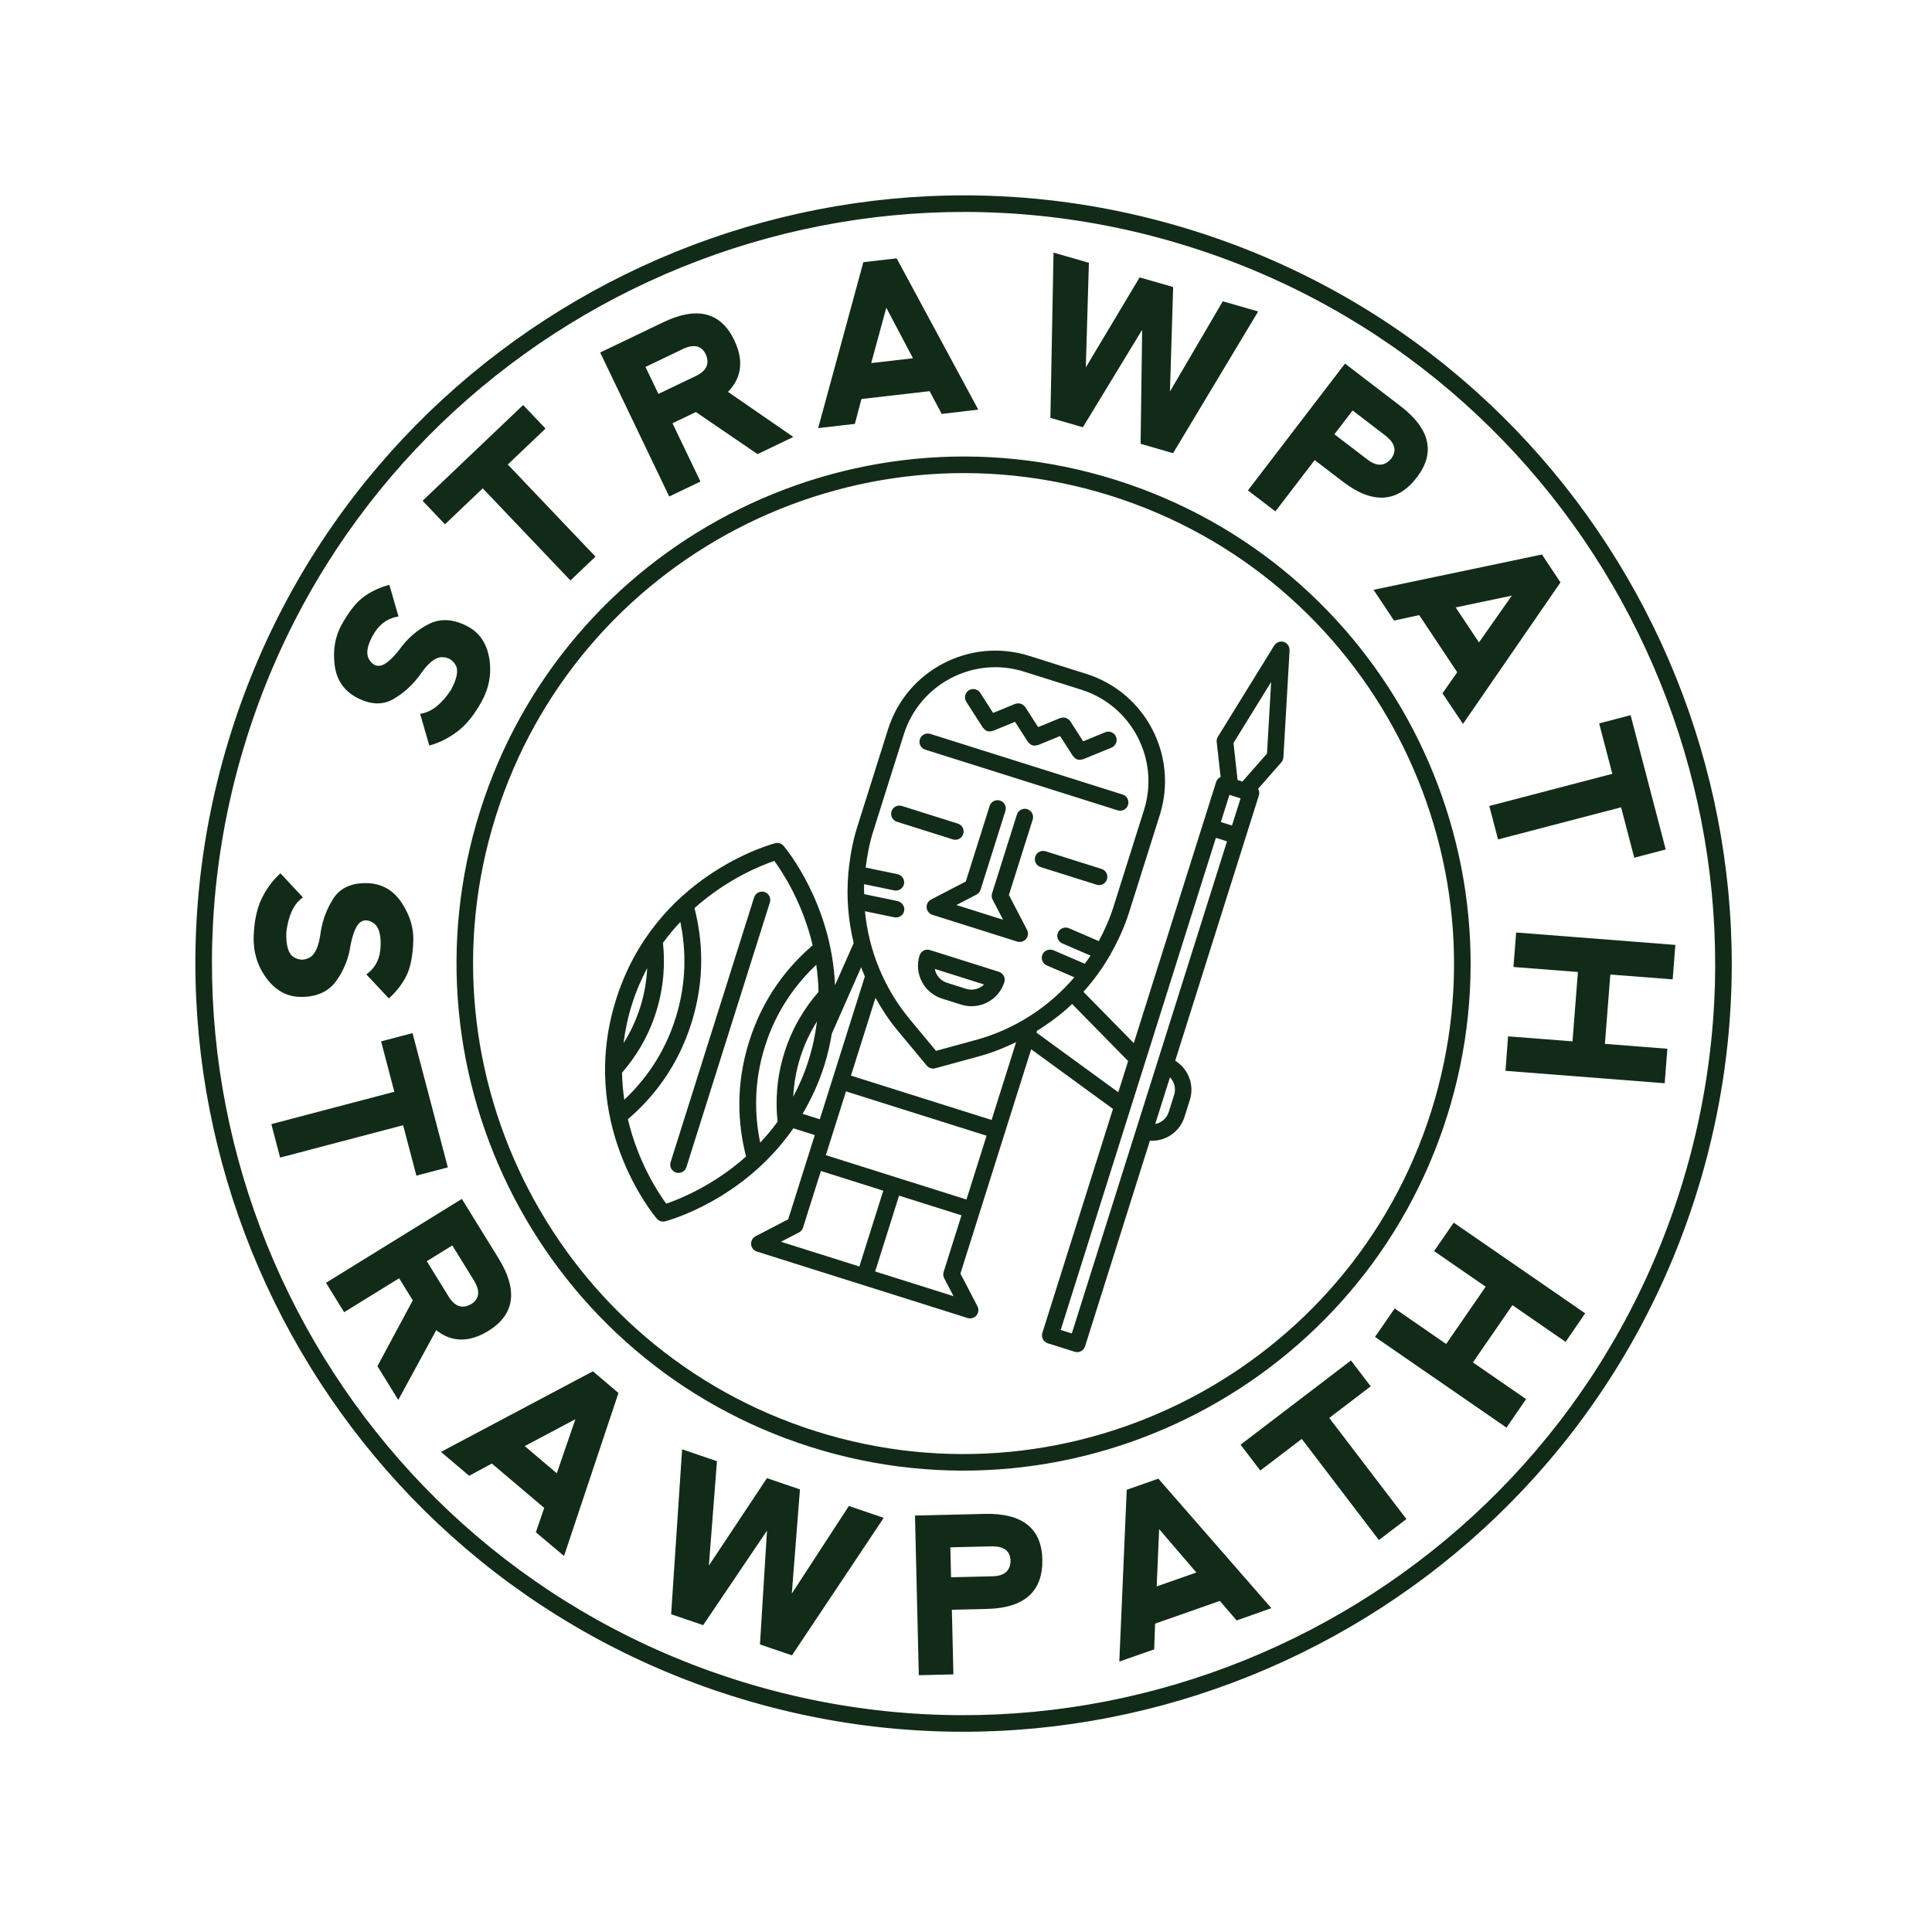 <svg width="290" height="290" viewBox="0 0 366 366" fill="none" xmlns="http://www.w3.org/2000/svg">
<g clip-path="url(#clip0_0_473)">
<path d="M67.439 132.068C70.063 133.509 72.455 133.643 74.537 132.427C76.55 131.258 78.284 129.662 79.687 127.677C81.123 125.594 82.451 124.524 83.632 124.5C84.811 124.468 85.692 124.956 86.299 125.965C86.895 126.966 86.587 128.588 85.391 130.758C83.694 133.311 81.86 134.794 79.929 135.165L79.59 135.231L81.237 140.932L81.326 141.231L81.627 141.146C83.448 140.618 85.18 139.717 86.784 138.47C88.392 137.22 89.889 135.353 91.233 132.908C92.662 130.324 93.153 127.594 92.702 124.8C92.242 121.98 90.916 119.948 88.76 118.763C86.021 117.245 83.48 117.077 81.195 118.238C78.963 119.379 77.09 121.02 75.638 123.098C74.206 124.908 73.008 125.92 72.073 126.103C71.207 126.268 70.495 125.87 69.895 124.868C69.302 123.857 69.543 122.352 70.626 120.389C71.717 118.413 73.243 117.219 75.158 116.847L75.49 116.782L73.759 110.787L73.458 110.872C71.637 111.4 70.04 112.185 68.71 113.21C67.374 114.24 66.012 116.001 64.671 118.436C63.501 120.556 63.062 123.045 63.376 125.833C63.688 128.661 65.054 130.759 67.436 132.067L67.439 132.068Z" fill="#122B18"/>
<path d="M91.45 92.513L108.063 109.965L112.808 105.446L96.196 87.998L103.345 81.186L99.102 76.729L80.054 94.867L84.297 99.324L91.45 92.513Z" fill="#122B18"/>
<path d="M126.782 94.056L132.693 91.224L127.395 80.185L131.827 78.056L143.367 85.93L143.516 86.028L150.291 82.78L137.911 74.234C140.538 71.56 140.932 68.257 139.084 64.409C136.546 59.123 132.017 57.98 125.629 61.058L113.981 66.641L113.695 66.775L126.643 93.775L126.778 94.058L126.782 94.056ZM133.677 67.061C134.467 68.846 133.894 70.191 131.928 71.178L124.734 74.626L122.283 69.517L129.519 66.041C131.499 65.17 132.868 65.507 133.677 67.061Z" fill="#122B18"/>
<path d="M169.865 48.943L163.768 49.642L163.554 49.666L155.114 80.656L154.994 81.103L161.732 80.326L161.945 80.305L163.192 75.588L176.107 74.103L178.395 78.416L185.323 77.596L169.968 49.132L169.864 48.946L169.865 48.943ZM172.956 67.871L165.044 68.78L167.9 58.292L172.956 67.871Z" fill="#122B18"/>
<path d="M198.987 79.165L204.912 80.871L205.146 80.935L216.372 62.476L216.077 83.839L216.074 84.075L221.997 85.787L222.231 85.851L238.136 59.357L238.345 59.006L231.883 57.145L231.646 57.08L221.637 74.166L222.245 54.377L216.125 52.613L215.891 52.549L205.698 69.604L206.274 50.026L206.283 49.784L199.581 47.854L198.992 78.926L198.987 79.165Z" fill="#122B18"/>
<path d="M265.3 76.922L254.796 68.879L236.598 92.653L236.408 92.901L241.609 96.881L249.055 87.159L254.372 91.232C259.994 95.541 264.715 95.27 268.409 90.437C271.977 85.778 270.929 81.23 265.303 76.923L265.3 76.922ZM259.13 87.121L252.791 82.268L256.243 77.762L262.614 82.642C264.292 84.019 264.606 85.39 263.597 86.817C262.36 88.33 260.91 88.435 259.131 87.118L259.13 87.121Z" fill="#122B18"/>
<path d="M276.06 127.346L273.264 131.34L277.149 137.139L295.498 110.507L295.621 110.333L292.101 105.045L260.662 111.64L260.207 111.738L264.088 117.559L268.855 116.526L276.055 127.348L276.06 127.346ZM275.763 115.07L286.398 112.839L280.179 121.701L275.763 115.07Z" fill="#122B18"/>
<path d="M282.13 152.686L283.79 159.024L307.101 152.935L309.596 162.486L315.556 160.927L308.983 135.785L308.902 135.481L302.945 137.041L305.439 146.592L282.13 152.686Z" fill="#122B18"/>
<path d="M315.845 198.99L315.869 198.675L304.035 197.754L305.061 184.617L316.559 185.51L316.873 185.535L317.359 179.317L317.383 179.006L287.537 176.677L287.222 176.656L286.737 182.87L286.715 183.186L298.923 184.136L297.896 197.276L286.005 196.351L285.69 196.33L285.224 202.55L285.204 202.859L315.05 205.188L315.362 205.208L315.845 198.99Z" fill="#122B18"/>
<path d="M63.667 185.877C65.138 183.846 66.063 181.537 66.413 179.029C66.871 176.76 67.481 175.318 68.224 174.735C68.922 174.189 69.74 174.22 70.727 174.843C71.715 175.473 72.181 176.929 72.105 179.17C72.032 181.456 71.236 183.164 69.673 184.377L69.399 184.589L73.665 189.149L73.895 188.933C75.278 187.633 76.344 186.21 77.067 184.691C77.788 183.169 78.201 180.987 78.3 178.201C78.379 175.778 77.639 173.364 76.098 171.023C74.538 168.65 72.359 167.407 69.652 167.306C66.659 167.206 64.474 168.178 63.16 170.205C61.892 172.172 61.07 174.381 60.725 176.775C60.389 179.283 59.692 180.837 58.651 181.397C57.609 181.96 56.613 181.924 55.611 181.296C54.621 180.672 54.161 179.089 54.24 176.622C54.602 173.572 55.569 171.419 57.111 170.207L57.383 169.998L53.121 165.439L52.891 165.655C51.51 166.945 50.371 168.536 49.504 170.385C48.641 172.228 48.152 174.573 48.057 177.358C47.957 180.31 48.754 182.965 50.428 185.249C51.643 186.911 53.073 187.999 54.696 188.51C55.331 188.711 55.991 188.821 56.682 188.845C59.802 188.951 62.151 187.952 63.66 185.878L63.667 185.877Z" fill="#122B18"/>
<path d="M78.88 222.716L84.836 221.149L78.149 195.713L72.192 197.279L74.702 206.825L51.403 212.952L53.065 219.295L76.369 213.163L78.88 222.716Z" fill="#122B18"/>
<path d="M92.53 252.114C95.025 250.578 96.45 248.63 96.76 246.324C97.072 244.046 96.294 241.373 94.446 238.383L87.496 227.121L61.755 243.013L65.195 248.587L75.615 242.155L78.195 246.339L71.587 258.648L71.501 258.804L75.45 265.207L82.638 251.992C85.571 254.314 88.902 254.361 92.53 252.114ZM89.323 247.017C87.64 247.998 86.238 247.573 85.045 245.712L80.853 238.921L85.686 235.939L89.905 242.772C90.982 244.658 90.787 246.051 89.326 247.018L89.323 247.017Z" fill="#122B18"/>
<path d="M83.948 274.837L83.54 275.054L88.716 279.436L88.882 279.574L93.174 277.255L103.093 285.658L101.512 290.273L106.85 294.764L117.097 264.085L117.161 263.882L112.322 259.779L83.942 274.832L83.948 274.837ZM99.403 273.95L109 268.859L105.48 279.098L99.403 273.95Z" fill="#122B18"/>
<path d="M150.003 301.892L151.525 282.398L151.545 282.153L145.293 280.022L134.291 296.578L135.803 277.054L135.819 276.808L129.221 274.561L127.155 305.564L127.14 305.804L133.209 307.87L145.3 289.966L143.984 311.291L143.973 311.529L150.034 313.589L167.412 287.543L160.806 285.297L150.003 301.892Z" fill="#122B18"/>
<path d="M186.564 286.794L173.336 287.109L174.059 317.354L180.615 317.197L180.322 304.953L187.014 304.795C194.087 304.625 197.604 301.458 197.46 295.378C197.314 289.51 193.652 286.629 186.565 286.791L186.564 286.794ZM191.44 295.578C191.426 297.526 190.351 298.516 188.151 298.609L180.17 298.802L180.033 293.13L188.062 292.936C190.229 292.965 191.336 293.823 191.437 295.577L191.44 295.578Z" fill="#122B18"/>
<path d="M219.442 280.118L213.65 282.153L213.449 282.222L212.064 314.311L212.044 314.773L218.448 312.527L218.65 312.458L218.824 307.583L231.089 303.279L234.134 306.816L234.272 306.979L240.849 304.648L219.581 280.28L219.441 280.121L219.442 280.118ZM219.124 300.534L219.591 289.679L226.639 297.896L219.125 300.531L219.124 300.534Z" fill="#122B18"/>
<path d="M259.417 262.818L259.667 262.629L255.926 257.73L235.263 273.494L235.016 273.687L238.752 278.581L246.608 272.592L261.027 291.498L261.219 291.749L266.43 287.77L251.812 268.615L259.417 262.818Z" fill="#122B18"/>
<path d="M275.392 231.62L271.675 237.012L281.446 243.755L273.959 254.604L264.209 247.871L260.483 253.267L285.129 270.268L285.387 270.448L289.107 265.05L279.033 258.096L286.514 247.252L296.591 254.207L300.118 249.057L300.298 248.798L275.654 231.801L275.392 231.62Z" fill="#122B18"/>
<path d="M153.654 274.142C103.145 258.214 75.009 204.166 90.937 153.654C106.865 103.142 160.916 75.01 211.425 90.937C261.934 106.864 290.07 160.913 274.142 211.425C258.214 261.937 204.166 290.07 153.654 274.142ZM210.48 93.934C161.624 78.528 109.337 105.742 93.93 154.601C78.523 203.46 105.738 255.743 154.597 271.15C203.456 286.557 255.739 259.343 271.146 210.484C286.553 161.625 259.339 109.341 210.48 93.934Z" fill="#122B18"/>
<path d="M138.778 321.317C62.256 297.187 19.632 215.3 43.762 138.778C67.892 62.256 149.779 19.631 226.301 43.762C302.823 67.892 345.447 149.779 321.317 226.301C297.187 302.823 215.3 345.447 138.778 321.317ZM225.357 46.756C150.488 23.147 70.365 64.853 46.756 139.722C23.147 214.591 64.853 294.713 139.722 318.322C214.591 341.931 294.714 300.226 318.322 225.357C341.931 150.488 300.226 70.365 225.357 46.756Z" fill="#122B18"/>
<path d="M222.638 200.931L238.482 150.687C238.62 150.249 238.547 149.803 238.332 149.433L242.74 144.421C242.972 144.159 243.107 143.825 243.129 143.476L244.302 123.177C244.307 123.107 244.279 123.047 244.272 122.981C244.265 122.864 244.256 122.752 244.224 122.64C244.197 122.554 244.156 122.48 244.114 122.399C244.064 122.298 244.016 122.202 243.945 122.115C243.882 122.037 243.808 121.98 243.73 121.915C243.668 121.865 243.628 121.798 243.557 121.755C243.534 121.741 243.508 121.74 243.484 121.729C243.397 121.681 243.303 121.658 243.207 121.628C243.105 121.596 243.006 121.558 242.901 121.545C242.875 121.543 242.852 121.529 242.826 121.525C242.746 121.52 242.676 121.549 242.599 121.558C242.498 121.567 242.401 121.571 242.304 121.601C242.196 121.631 242.102 121.683 242.004 121.733C241.923 121.776 241.843 121.815 241.77 121.873C241.68 121.943 241.609 122.029 241.536 122.122C241.492 122.175 241.434 122.208 241.398 122.268L230.718 139.569C230.532 139.867 230.452 140.218 230.495 140.567L231.232 147.197C230.843 147.376 230.524 147.7 230.386 148.138L214.785 197.61L205.247 187.892C207.129 185.794 208.8 183.517 210.225 181.05C210.255 180.999 210.316 180.987 210.341 180.931C210.365 180.877 210.358 180.824 210.375 180.769C211.784 178.28 213.006 175.661 213.888 172.864L219.715 154.385C223.247 143.184 217.011 131.199 205.81 127.667L194.949 124.241C183.748 120.709 171.764 126.95 168.232 138.151L162.405 156.63C161.521 159.433 161.019 162.282 160.744 165.132C160.729 165.181 160.697 165.219 160.687 165.27C160.677 165.324 160.718 165.368 160.711 165.42C160.319 169.89 160.674 174.346 161.725 178.654C161.724 178.661 161.715 178.665 161.713 178.671L158.185 186.655C157.552 171.245 148.925 160.808 148.446 160.243C148.058 159.785 147.435 159.589 146.854 159.741C145.923 159.984 124.088 165.942 116.711 189.333C109.335 212.725 123.806 230.132 124.427 230.863C124.62 231.09 124.872 231.258 125.15 231.346C125.427 231.433 125.726 231.443 126.018 231.365C126.761 231.172 140.902 227.284 150.3 213.748L154.352 215.026L149.32 230.983L143.127 234.204C142.566 234.498 142.237 235.103 142.288 235.736C142.346 236.368 142.776 236.907 143.381 237.098L183.303 249.687C183.907 249.877 184.569 249.682 184.979 249.198C185.387 248.71 185.461 248.024 185.171 247.462L181.945 241.27L195.346 198.774L210.844 210.076L197.465 252.505C197.204 253.331 197.662 254.211 198.489 254.472L203.587 256.08C204.413 256.34 205.293 255.882 205.554 255.056L217.838 216.099C220.724 216.27 223.475 214.493 224.383 211.612L225.409 208.359C226.317 205.481 225.082 202.451 222.621 200.932L222.638 200.931ZM118.13 197.606C118.421 195.243 118.921 192.797 119.715 190.28C120.509 187.764 121.492 185.494 122.605 183.397C122.488 185.733 122.108 188.197 121.294 190.778C120.48 193.36 119.377 195.609 118.13 197.606ZM117.839 203.207C120.426 200.229 122.786 196.487 124.289 191.723C125.791 186.958 126.002 182.535 125.595 178.613C126.642 177.173 127.746 175.867 128.883 174.659C129.966 179.89 130.118 186.105 127.98 192.887C125.842 199.668 122.148 204.671 118.263 208.335C118.025 206.694 117.87 204.99 117.839 203.207ZM126.21 228.025C124.706 225.977 120.867 220.162 118.95 212.027C123.679 207.978 128.353 202.156 130.978 193.832C133.602 185.508 133.117 178.059 131.563 172.029C137.802 166.469 144.28 163.904 146.687 163.089C148.191 165.137 152.03 170.952 153.951 179.085C149.222 183.134 144.547 188.96 141.923 197.283C139.298 205.607 139.785 213.061 141.336 219.09C135.097 224.649 128.617 227.211 126.21 228.025ZM144.013 216.459C142.931 211.225 142.774 205.011 144.914 198.227C147.053 191.442 150.746 186.442 154.635 182.776C154.873 184.417 155.028 186.121 155.06 187.901C152.472 190.882 150.108 194.626 148.605 199.391C147.103 204.155 146.892 208.578 147.301 212.505C146.254 213.944 145.146 215.253 144.012 216.462L144.013 216.459ZM150.276 207.75C150.397 205.397 150.783 202.925 151.6 200.335C152.417 197.744 153.519 195.498 154.769 193.499C154.478 195.865 153.977 198.311 153.182 200.834C152.387 203.357 151.394 205.644 150.276 207.75ZM152.046 211.007C153.654 208.272 155.085 205.238 156.177 201.778C156.818 199.743 157.243 197.771 157.577 195.832L163.139 183.237C163.357 183.824 163.59 184.406 163.836 184.982L155.306 212.032L152.044 211.003L152.046 211.007ZM167.151 226.125L162.799 239.925L147.95 235.243L151.359 233.473C151.728 233.281 152.006 232.948 152.132 232.551L155.511 221.834L167.332 225.561L167.154 226.126L167.151 226.125ZM156.452 218.838L160.263 206.752L186.899 215.152L183.088 227.238L156.452 218.838ZM161.207 203.761L165.85 189.035C167.048 191.152 168.371 193.214 169.962 195.126L175.558 201.861C175.754 202.099 176.014 202.266 176.294 202.355C176.575 202.443 176.883 202.455 177.18 202.373L185.628 200.066C188.029 199.409 190.298 198.481 192.494 197.433L187.848 212.165L161.212 203.766L161.207 203.761ZM180.643 245.552L165.79 240.869L170.32 226.504L182.144 230.232L178.765 240.949C178.639 241.347 178.676 241.779 178.868 242.148L180.646 245.553L180.643 245.552ZM184.794 197.033L177.322 199.074L172.372 193.116C167.44 187.177 164.576 180.035 163.858 172.624L169.428 173.776C170.277 173.953 171.107 173.408 171.284 172.558C171.46 171.708 170.877 170.924 170.065 170.702L163.708 169.389C163.7 168.759 163.668 168.129 163.694 167.499L169.401 168.679C170.251 168.855 171.08 168.31 171.257 167.46C171.431 166.606 170.852 165.776 170.038 165.604L163.993 164.356C164.276 162.082 164.693 159.813 165.398 157.577L171.226 139.098C174.237 129.547 184.455 124.228 194.003 127.239L204.865 130.664C214.413 133.675 219.732 143.893 216.72 153.444L210.893 171.923C210.188 174.159 209.228 176.257 208.155 178.282L202.487 175.84C201.728 175.516 200.771 175.862 200.424 176.661C200.078 177.457 200.447 178.384 201.245 178.724L206.596 181.032C206.255 181.565 205.869 182.06 205.5 182.574L199.546 180.005C198.757 179.722 197.823 180.028 197.483 180.826C197.137 181.622 197.506 182.549 198.304 182.889L203.525 185.139C198.685 190.797 192.239 195.003 184.795 197.04L184.794 197.033ZM211.85 206.918L196.351 195.619L196.461 195.27C198.843 193.79 201.089 192.122 203.106 190.198L213.714 201.009L211.849 206.921L211.85 206.918ZM219.233 201.278L203.045 252.613L200.939 251.949L230.338 158.718L232.445 159.383L219.233 201.278ZM233.388 156.391L231.281 155.727L232.906 150.577L235.012 151.241L233.388 156.391ZM235.361 148.059L234.451 147.772L233.673 140.755L240.808 129.192L240.023 142.758L235.361 148.059ZM221.403 210.666C221.023 211.872 220.013 212.709 218.851 212.93L221.639 204.091C222.462 204.941 222.81 206.203 222.43 207.409L221.404 210.663L221.403 210.666Z" fill="#122B18"/>
<path d="M175.285 142.019L211.725 153.51C212.552 153.771 213.432 153.312 213.692 152.486C213.953 151.66 213.495 150.779 212.668 150.519L176.228 139.028C175.402 138.767 174.522 139.225 174.261 140.052C174 140.878 174.459 141.759 175.285 142.019Z" fill="#122B18"/>
<path d="M191.125 169.558L195.635 155.258C195.895 154.432 195.437 153.551 194.611 153.291C193.784 153.03 192.904 153.488 192.643 154.315L187.938 169.235C187.813 169.633 187.85 170.065 188.042 170.434L190.023 174.236L181.185 171.449L184.989 169.471C185.358 169.279 185.636 168.946 185.761 168.548L190.466 153.628C190.727 152.802 190.268 151.921 189.442 151.661C188.615 151.4 187.735 151.858 187.475 152.685L182.965 166.985L176.379 170.411C175.818 170.706 175.488 171.31 175.539 171.943C175.598 172.576 176.028 173.115 176.632 173.305L192.696 178.371C193.301 178.562 193.963 178.367 194.373 177.882C194.781 177.394 194.855 176.709 194.565 176.146L191.135 169.561L191.125 169.558Z" fill="#122B18"/>
<path d="M182.478 157.992C182.739 157.166 182.281 156.286 181.454 156.025L170.855 152.682C170.028 152.422 169.148 152.88 168.887 153.707C168.627 154.533 169.085 155.413 169.911 155.674L180.511 159.016C181.337 159.277 182.218 158.819 182.478 157.992Z" fill="#122B18"/>
<path d="M209.706 166.578C209.967 165.752 209.509 164.872 208.682 164.611L198.083 161.269C197.256 161.008 196.376 161.466 196.115 162.293C195.855 163.119 196.313 163.999 197.139 164.26L207.739 167.602C208.565 167.863 209.446 167.405 209.706 166.578Z" fill="#122B18"/>
<path d="M189.233 184.097L176.169 179.978C175.343 179.717 174.462 180.175 174.202 181.002C173.121 184.428 175.03 188.095 178.456 189.176L182.083 190.319C185.509 191.4 189.18 189.492 190.26 186.066C190.521 185.239 190.062 184.359 189.236 184.098L189.233 184.097ZM183.024 187.324L179.398 186.18C178.161 185.79 177.304 184.754 177.092 183.558L186.421 186.499C185.555 187.352 184.258 187.713 183.024 187.324Z" fill="#122B18"/>
<path d="M186.198 137.852C186.22 137.889 186.27 137.892 186.296 137.927C186.495 138.19 186.742 138.407 187.047 138.503C187.353 138.599 187.678 138.566 187.993 138.462C188.034 138.448 188.077 138.475 188.116 138.457L192.292 136.742L194.728 140.542C194.75 140.579 194.8 140.582 194.827 140.617C195.025 140.88 195.272 141.096 195.577 141.193C195.883 141.289 196.208 141.256 196.523 141.152C196.564 141.138 196.607 141.165 196.646 141.147L200.825 139.433L203.262 143.233C203.284 143.27 203.334 143.272 203.36 143.308C203.558 143.57 203.805 143.787 204.111 143.884C204.416 143.98 204.742 143.947 205.056 143.843C205.098 143.829 205.14 143.856 205.18 143.838L210.566 141.627C211.369 141.297 211.753 140.38 211.422 139.578C211.09 138.771 210.174 138.387 209.373 138.721L205.198 140.436L202.761 136.636C202.729 136.589 202.68 136.56 202.647 136.515C202.576 136.429 202.506 136.349 202.419 136.281C202.343 136.22 202.268 136.169 202.181 136.121C202.092 136.072 202.002 136.034 201.903 136.003C201.805 135.972 201.712 135.953 201.611 135.941C201.515 135.931 201.421 135.929 201.324 135.936C201.216 135.945 201.111 135.967 201.006 135.998C200.953 136.015 200.898 136.008 200.843 136.031L196.665 137.745L194.228 133.945C194.197 133.895 194.144 133.868 194.111 133.824C194.043 133.738 193.972 133.661 193.888 133.594C193.81 133.529 193.731 133.48 193.644 133.432C193.554 133.384 193.468 133.346 193.369 133.315C193.27 133.284 193.178 133.265 193.077 133.253C192.978 133.243 192.887 133.241 192.79 133.248C192.679 133.257 192.577 133.279 192.472 133.31C192.419 133.327 192.364 133.32 192.313 133.341L188.138 135.056L185.701 131.256C185.231 130.522 184.263 130.311 183.531 130.782C182.801 131.25 182.589 132.221 183.057 132.952L186.201 137.853L186.198 137.852Z" fill="#122B18"/>
<path d="M144.825 168.982C143.999 168.721 143.119 169.179 142.858 170.006L127.042 220.16C126.782 220.987 127.24 221.867 128.067 222.127C128.893 222.388 129.773 221.93 130.034 221.103L145.849 170.949C146.11 170.123 145.652 169.242 144.825 168.982Z" fill="#122B18"/>
</g>
<defs>
<clipPath id="clip0_0_473">
<rect width="291.028" height="291.028" fill="white" transform="translate(87.523) rotate(17.502)"/>
</clipPath>
</defs>
</svg>
